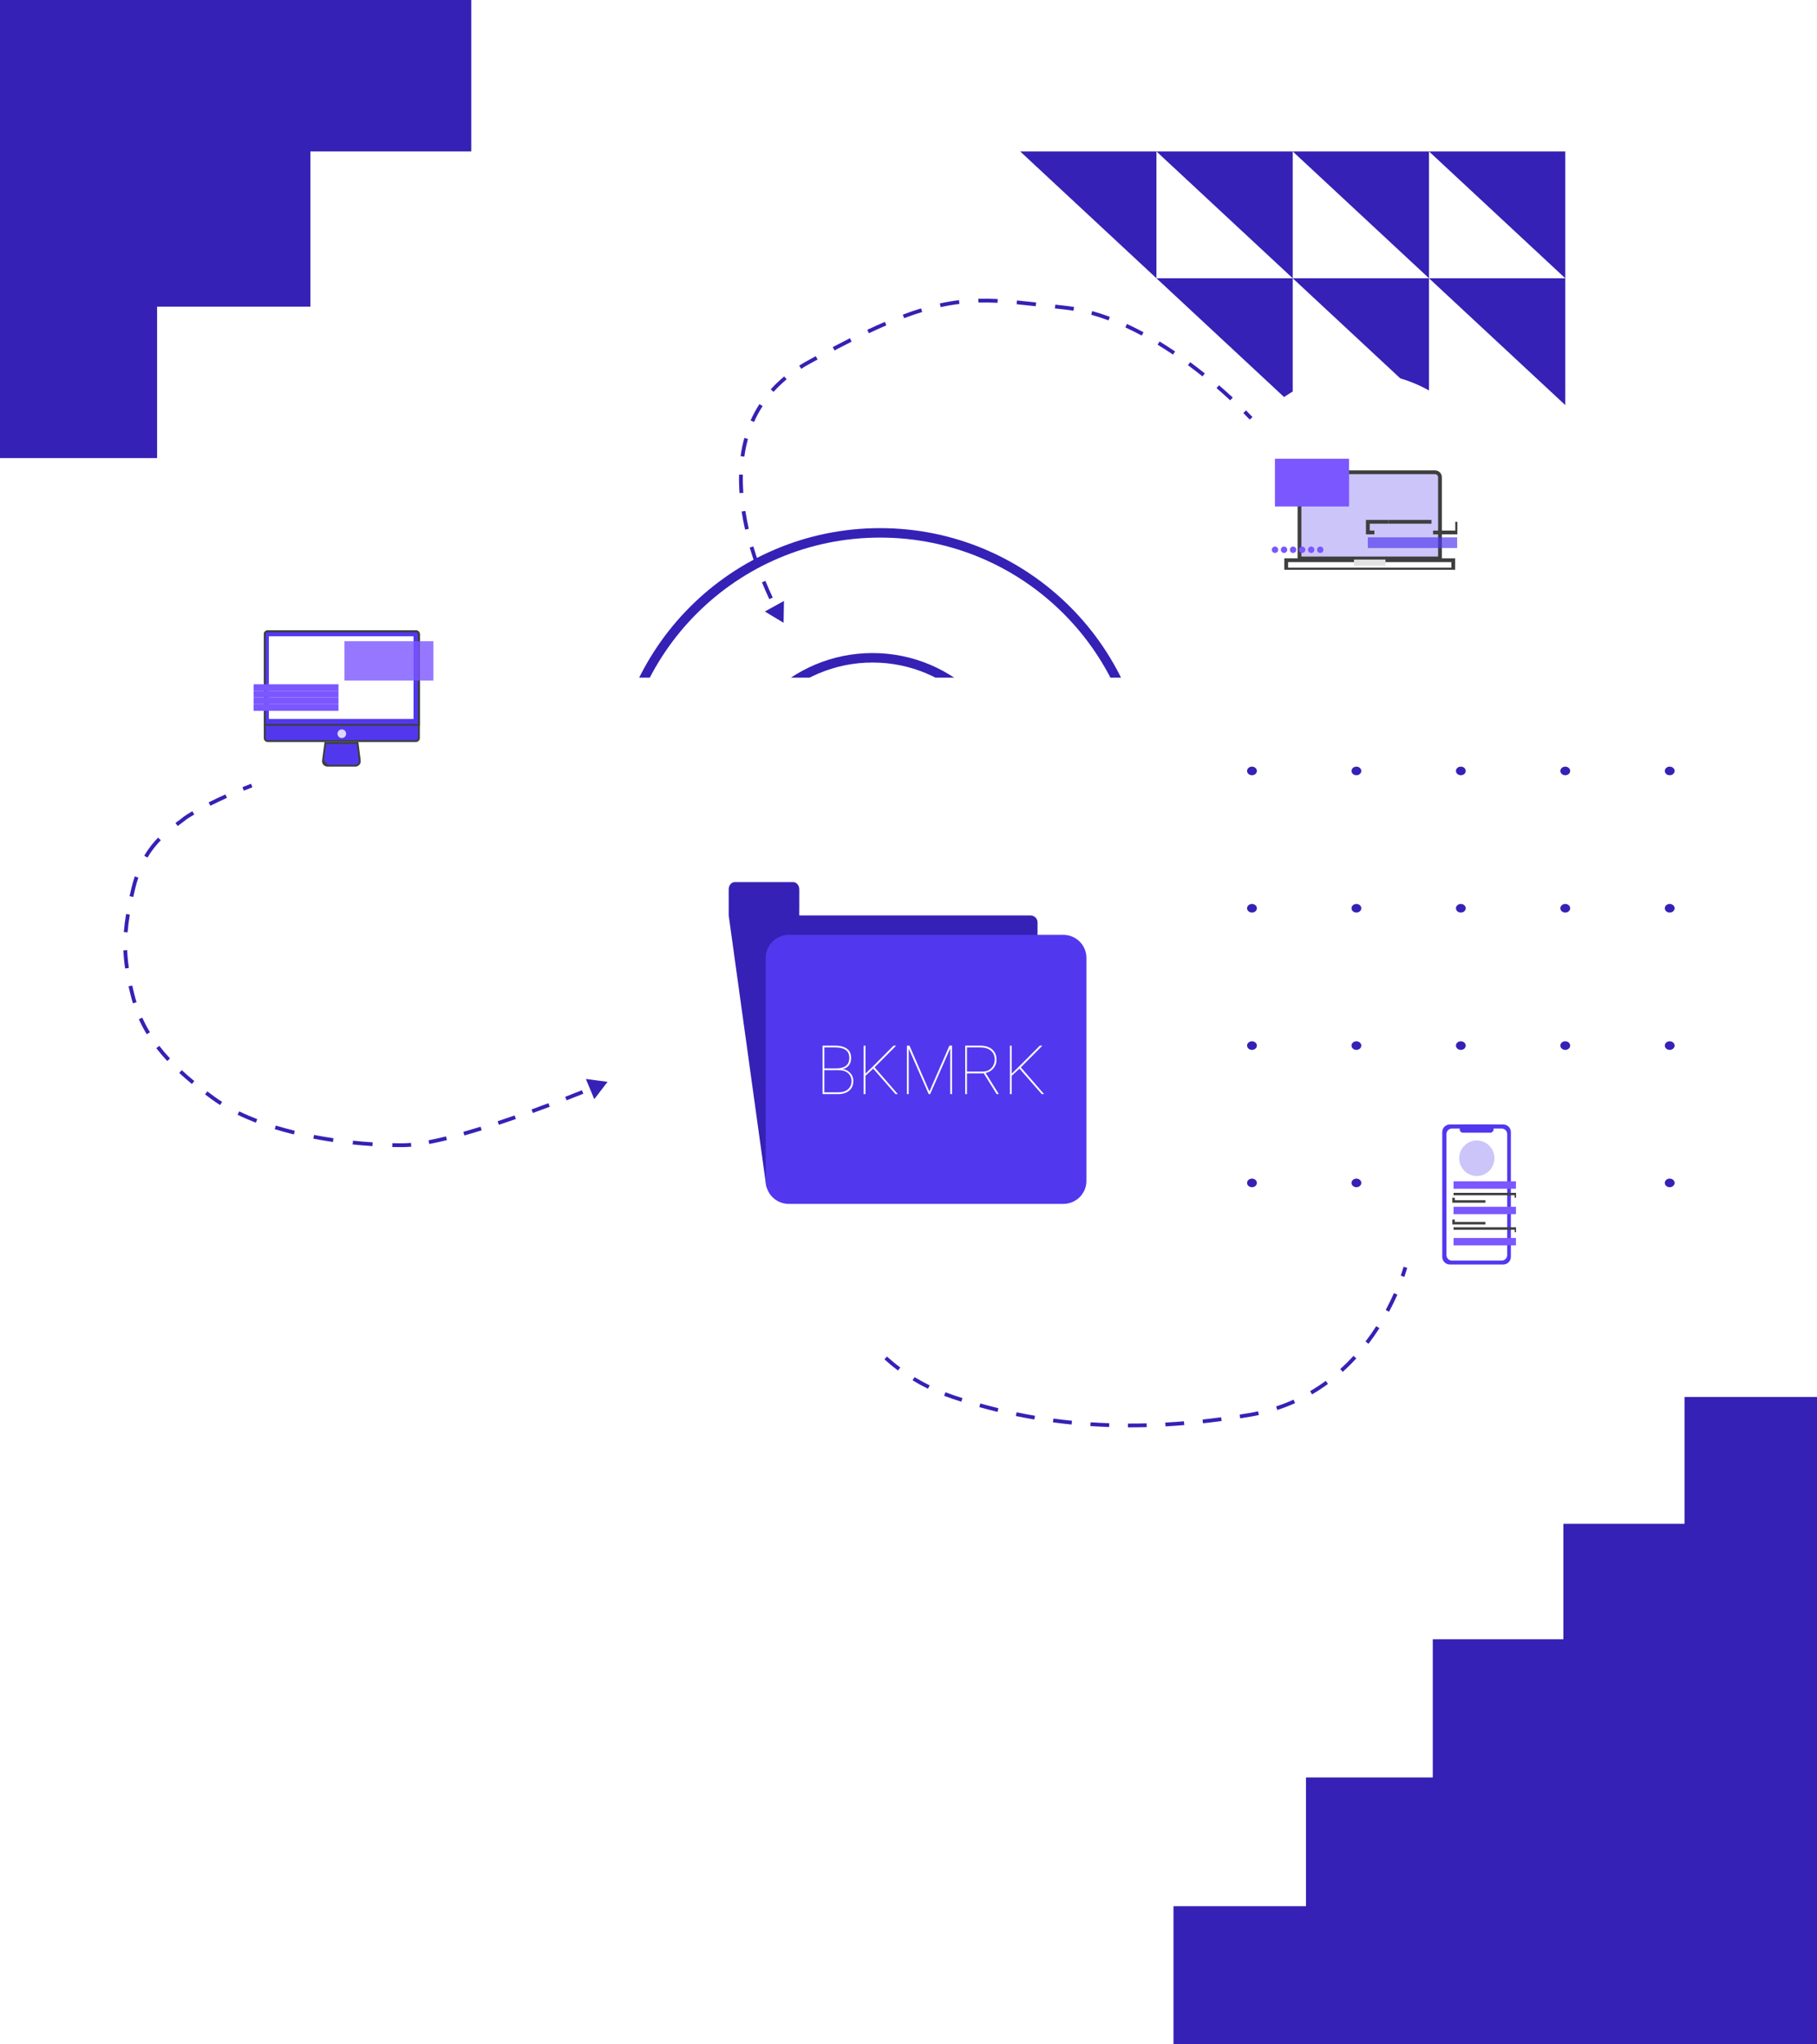 <svg viewBox="0 0 960 1080" fill="none" xmlns="http://www.w3.org/2000/svg">
    <path d="M249 80H164V162H83V242H0V0H249V80Z" fill="#3521B5" />
    <path d="M611 80V147L539 80H611Z" fill="#3521B5" />
    <path d="M683 80V147L611 80H683Z" fill="#3521B5" />
    <path d="M683 147V214L611 147H683Z" fill="#3521B5" />
    <path d="M755 80V147L683 80H755Z" fill="#3521B5" />
    <path d="M755 147V214L683 147H755Z" fill="#3521B5" />
    <path d="M827 80V147L755 80H827Z" fill="#3521B5" />
    <path d="M827 147V214L755 147H827Z" fill="#3521B5" />
    <ellipse cx="385.588" cy="407.273" rx="2.588" ry="2.273" fill="#3521B5" />
    <ellipse cx="440.765" cy="407.273" rx="2.588" ry="2.273" fill="#3521B5" />
    <ellipse cx="495.941" cy="407.273" rx="2.588" ry="2.273" fill="#3521B5" />
    <ellipse cx="551.118" cy="407.273" rx="2.588" ry="2.273" fill="#3521B5" />
    <ellipse cx="606.294" cy="407.273" rx="2.588" ry="2.273" fill="#3521B5" />
    <ellipse cx="661.471" cy="407.273" rx="2.588" ry="2.273" fill="#3521B5" />
    <ellipse cx="716.647" cy="407.273" rx="2.588" ry="2.273" fill="#3521B5" />
    <ellipse cx="771.824" cy="407.273" rx="2.588" ry="2.273" fill="#3521B5" />
    <ellipse cx="827" cy="407.273" rx="2.588" ry="2.273" fill="#3521B5" />
    <ellipse cx="882.177" cy="407.273" rx="2.588" ry="2.273" fill="#3521B5" />
    <ellipse cx="385.588" cy="479.818" rx="2.588" ry="2.273" fill="#3521B5" />
    <ellipse cx="440.765" cy="479.818" rx="2.588" ry="2.273" fill="#3521B5" />
    <ellipse cx="495.941" cy="479.818" rx="2.588" ry="2.273" fill="#3521B5" />
    <ellipse cx="551.118" cy="479.818" rx="2.588" ry="2.273" fill="#3521B5" />
    <ellipse cx="606.294" cy="479.818" rx="2.588" ry="2.273" fill="#3521B5" />
    <ellipse cx="661.471" cy="479.818" rx="2.588" ry="2.273" fill="#3521B5" />
    <ellipse cx="716.647" cy="479.818" rx="2.588" ry="2.273" fill="#3521B5" />
    <ellipse cx="771.824" cy="479.818" rx="2.588" ry="2.273" fill="#3521B5" />
    <ellipse cx="827" cy="479.818" rx="2.588" ry="2.273" fill="#3521B5" />
    <ellipse cx="882.177" cy="479.818" rx="2.588" ry="2.273" fill="#3521B5" />
    <ellipse cx="385.588" cy="552.364" rx="2.588" ry="2.273" fill="#3521B5" />
    <ellipse cx="440.765" cy="552.364" rx="2.588" ry="2.273" fill="#3521B5" />
    <ellipse cx="495.941" cy="552.364" rx="2.588" ry="2.273" fill="#3521B5" />
    <ellipse cx="551.118" cy="552.364" rx="2.588" ry="2.273" fill="#3521B5" />
    <ellipse cx="606.294" cy="552.364" rx="2.588" ry="2.273" fill="#3521B5" />
    <ellipse cx="661.471" cy="552.364" rx="2.588" ry="2.273" fill="#3521B5" />
    <ellipse cx="716.647" cy="552.364" rx="2.588" ry="2.273" fill="#3521B5" />
    <ellipse cx="771.824" cy="552.364" rx="2.588" ry="2.273" fill="#3521B5" />
    <ellipse cx="827" cy="552.364" rx="2.588" ry="2.273" fill="#3521B5" />
    <ellipse cx="882.177" cy="552.364" rx="2.588" ry="2.273" fill="#3521B5" />
    <ellipse cx="385.588" cy="624.909" rx="2.588" ry="2.273" fill="#3521B5" />
    <ellipse cx="440.765" cy="624.909" rx="2.588" ry="2.273" fill="#3521B5" />
    <ellipse cx="495.941" cy="624.909" rx="2.588" ry="2.273" fill="#3521B5" />
    <ellipse cx="551.118" cy="624.909" rx="2.588" ry="2.273" fill="#3521B5" />
    <ellipse cx="606.294" cy="624.909" rx="2.588" ry="2.273" fill="#3521B5" />
    <ellipse cx="661.471" cy="624.909" rx="2.588" ry="2.273" fill="#3521B5" />
    <ellipse cx="716.647" cy="624.909" rx="2.588" ry="2.273" fill="#3521B5" />
    <ellipse cx="771.824" cy="624.909" rx="2.588" ry="2.273" fill="#3521B5" />
    <ellipse cx="827" cy="624.909" rx="2.588" ry="2.273" fill="#3521B5" />
    <ellipse cx="882.177" cy="624.909" rx="2.588" ry="2.273" fill="#3521B5" />
    <g filter="url(#filter0_d)">
        <circle cx="781.5" cy="626.5" r="57.5" fill="white" />
        <g clip-path="url(#clip0)">
            <path
                d="M794.26 590.047H765.997C763.789 590.047 762 591.849 762 594.071V659.976C762 662.198 763.789 664 765.997 664H794.26C796.468 664 798.257 662.198 798.257 659.976V594.071C798.257 591.849 796.468 590.047 794.26 590.047Z"
                fill="#5138EE"
            />
            <path
                d="M793.416 592.194H767.119C765.521 592.194 764.225 593.499 764.225 595.108V659.032C764.225 660.641 765.521 661.945 767.119 661.945H793.416C795.014 661.945 796.31 660.641 796.31 659.032V595.108C796.31 593.499 795.014 592.194 793.416 592.194Z"
                fill="white"
            />
            <path
                d="M787.373 590H772.976C772.01 590 771.226 590.789 771.226 591.762V592.627C771.226 593.6 772.01 594.389 772.976 594.389H787.373C788.34 594.389 789.123 593.6 789.123 592.627V591.762C789.123 590.789 788.34 590 787.373 590Z"
                fill="#5138EE"
            />
            <path
                d="M780.268 617.266C785.415 617.266 789.587 613.064 789.587 607.881C789.587 602.698 785.415 598.497 780.268 598.497C775.121 598.497 770.948 602.698 770.948 607.881C770.948 613.064 775.121 617.266 780.268 617.266Z"
                fill="#5138EE"
                fill-opacity="0.29"
            />
            <path d="M767.981 623.989V620.067H800.947V623.989H767.981Z" fill="#7B57FF" />
            <path d="M784.801 630.712H767.981V628.75" stroke="#3E3E3E" stroke-width="1.31" stroke-miterlimit="10" />
            <path d="M784.801 642.197H767.981V640.236" stroke="#3E3E3E" stroke-width="1.31" stroke-miterlimit="10" />
            <path d="M767.981 626.79H800.947V628.751" stroke="#3E3E3E" stroke-width="1.31" stroke-miterlimit="10" />
            <path d="M767.981 644.998H800.947V646.959" stroke="#3E3E3E" stroke-width="1.31" stroke-miterlimit="10" />
            <path d="M800.947 633.513H767.981V637.434H800.947V633.513Z" fill="#7B57FF" />
            <path d="M800.947 650H767.981V653.921H800.947V650Z" fill="#7B57FF" />
        </g>
    </g>
    <g filter="url(#filter1_d)">
        <circle cx="181.5" cy="360.5" r="72.5" fill="white" />
        <path
            d="M141.418 329.5H219.773C220.625 329.5 221.313 330.189 221.313 331.036V385.951C221.313 386.798 220.625 387.487 219.773 387.487H141.418C140.567 387.487 139.878 386.798 139.878 385.951V331.036C139.878 330.189 140.567 329.5 141.418 329.5Z"
            fill="#5138EE"
            stroke="#3E3E3E"
        />
        <path
            d="M141.418 329.5H219.773C220.182 329.5 220.574 329.662 220.863 329.95C221.151 330.238 221.313 330.629 221.313 331.036V378.938H139.878V331.036C139.878 330.629 140.04 330.238 140.329 329.95C140.618 329.662 141.009 329.5 141.418 329.5Z"
            fill="#5138EE"
            stroke="#3E3E3E"
        />
        <path d="M218.481 332.135H142.044V375.828H218.481V332.135Z" fill="white" />
        <path
            d="M170.668 397.811L170.668 397.811C170.624 398.147 170.652 398.488 170.75 398.812C170.849 399.135 171.016 399.435 171.239 399.689C171.463 399.944 171.739 400.148 172.048 400.288C172.357 400.428 172.693 400.5 173.033 400.5L170.668 397.811ZM170.668 397.811L171.896 388.487H188.911L190.073 397.831C190.073 397.832 190.073 397.832 190.074 397.832C190.114 398.166 190.084 398.505 189.984 398.826C189.884 399.148 189.716 399.445 189.493 399.697C189.269 399.949 188.994 400.151 188.686 400.29C188.378 400.428 188.044 400.5 187.706 400.5C187.706 400.5 187.706 400.5 187.706 400.5H173.033L170.668 397.811Z"
            fill="#5138EE"
            stroke="#3E3E3E"
        />
        <path
            opacity="0.8"
            d="M180.596 385.897C181.857 385.897 182.88 384.876 182.88 383.617C182.88 382.358 181.857 381.338 180.596 381.338C179.334 381.338 178.311 382.358 178.311 383.617C178.311 384.876 179.334 385.897 180.596 385.897Z"
            fill="white"
        />
        <path opacity="0.8" d="M229 334.747H181.976V355.549H229V334.747Z" fill="#7B57FF" />
        <path d="M134 359.253H178.835" stroke="#7B57FF" stroke-width="3.52" stroke-miterlimit="10" />
        <path d="M134 362.72H178.835" stroke="#7B57FF" stroke-width="3.52" stroke-miterlimit="10" />
        <path d="M134 366.235H178.835" stroke="#7B57FF" stroke-width="3.52" stroke-miterlimit="10" />
        <path d="M134 369.749H178.835" stroke="#7B57FF" stroke-width="3.52" stroke-miterlimit="10" />
    </g>
    <g filter="url(#filter2_d)">
        <circle cx="719.5" cy="265.5" r="72.5" fill="white" />
        <g clip-path="url(#clip1)">
            <path
                d="M689.193 245.505H758.184C758.88 245.505 759.546 245.78 760.036 246.267C760.526 246.754 760.8 247.413 760.8 248.099V291.015H686.578V248.099C686.578 247.413 686.852 246.754 687.342 246.267C687.832 245.78 688.498 245.505 689.193 245.505Z"
                fill="#5138EE"
                fill-opacity="0.29"
                stroke="#3E3E3E"
                stroke-width="2"
            />
            <path
                d="M673.638 288.116C674.575 288.116 675.335 287.361 675.335 286.429C675.335 285.498 674.575 284.743 673.638 284.743C672.701 284.743 671.942 285.498 671.942 286.429C671.942 287.361 672.701 288.116 673.638 288.116Z"
                fill="#7B57FF"
            />
            <path
                d="M678.418 288.116C679.355 288.116 680.115 287.361 680.115 286.429C680.115 285.498 679.355 284.743 678.418 284.743C677.481 284.743 676.721 285.498 676.721 286.429C676.721 287.361 677.481 288.116 678.418 288.116Z"
                fill="#7B57FF"
            />
            <path
                d="M683.199 288.116C684.136 288.116 684.896 287.361 684.896 286.429C684.896 285.498 684.136 284.743 683.199 284.743C682.262 284.743 681.502 285.498 681.502 286.429C681.502 287.361 682.262 288.116 683.199 288.116Z"
                fill="#7B57FF"
            />
            <path
                d="M687.979 288.116C688.916 288.116 689.676 287.361 689.676 286.429C689.676 285.498 688.916 284.743 687.979 284.743C687.042 284.743 686.282 285.498 686.282 286.429C686.282 287.361 687.042 288.116 687.979 288.116Z"
                fill="#7B57FF"
            />
            <path
                d="M692.76 288.116C693.697 288.116 694.457 287.361 694.457 286.429C694.457 285.498 693.697 284.743 692.76 284.743C691.823 284.743 691.063 285.498 691.063 286.429C691.063 287.361 691.823 288.116 692.76 288.116Z"
                fill="#7B57FF"
            />
            <path
                d="M697.54 288.116C698.477 288.116 699.236 287.361 699.236 286.429C699.236 285.498 698.477 284.743 697.54 284.743C696.603 284.743 695.843 285.498 695.843 286.429C695.843 287.361 696.603 288.116 697.54 288.116Z"
                fill="#7B57FF"
            />
            <path
                d="M767.817 291.956H679.56V296.883H767.817V291.956Z"
                stroke="#3E3E3E"
                stroke-width="2"
                stroke-miterlimit="10"
            />
            <path d="M712.775 238.346H673.602V263.567H712.775V238.346Z" fill="#7B57FF" />
            <path opacity="0.68" d="M769.882 279.873H722.686V285.504H769.882V279.873Z" fill="#5138EE" />
            <path
                d="M726.157 277.292H722.686V271.662H733.552"
                stroke="#3E3E3E"
                stroke-width="2"
                stroke-miterlimit="10"
            />
            <path d="M769.882 271.662V277.292H757.157" stroke="#3E3E3E" stroke-width="2" stroke-miterlimit="10" />
            <path d="M733.552 271.662H756.304" stroke="#3E3E3E" stroke-width="2" stroke-miterlimit="10" />
            <path d="M732.007 291.604H715.37V294.888H732.007V291.604Z" fill="#E2E2E2" />
        </g>
    </g>
    <path
        d="M286.047 854H278.195L290.875 819.875H297.695L310.445 854H302.594L300.367 847.203H288.273L286.047 854ZM290.219 841.25H298.398L294.297 828.852L290.219 841.25ZM320.547 854H313.445V818H320.547V854ZM333.438 854H326.336V818H333.438V854ZM364.961 828.641H372.531L362.406 857.797C362.109 858.641 361.664 859.562 361.07 860.562C360.492 861.578 359.656 862.445 358.562 863.164C357.484 863.883 356.039 864.242 354.227 864.242C353.57 864.242 353.039 864.203 352.633 864.125C352.227 864.062 351.734 863.953 351.156 863.797V858.453C351.484 858.469 351.828 858.477 352.188 858.477C353.5 858.477 354.461 858.266 355.07 857.844C355.695 857.438 356.164 856.797 356.477 855.922L357.18 854.094L348.32 828.641H355.938L360.438 843.922L364.961 828.641ZM374.055 841.086C374.055 838.617 374.523 836.414 375.461 834.477C376.398 832.523 377.766 830.984 379.562 829.859C381.359 828.734 383.539 828.172 386.102 828.172C388.695 828.172 390.891 828.734 392.688 829.859C394.5 830.984 395.867 832.523 396.789 834.477C397.727 836.414 398.195 838.617 398.195 841.086V841.578C398.195 844.031 397.727 846.234 396.789 848.188C395.867 850.125 394.508 851.656 392.711 852.781C390.914 853.906 388.727 854.469 386.148 854.469C383.57 854.469 381.375 853.906 379.562 852.781C377.766 851.656 376.398 850.125 375.461 848.188C374.523 846.234 374.055 844.031 374.055 841.578V841.086ZM381.156 841.578C381.156 842.906 381.312 844.117 381.625 845.211C381.938 846.305 382.461 847.172 383.195 847.812C383.93 848.453 384.914 848.773 386.148 848.773C387.977 848.773 389.258 848.078 389.992 846.688C390.742 845.281 391.117 843.578 391.117 841.578V841.086C391.117 839.789 390.953 838.594 390.625 837.5C390.312 836.406 389.789 835.531 389.055 834.875C388.336 834.203 387.352 833.867 386.102 833.867C384.883 833.867 383.914 834.203 383.195 834.875C382.477 835.531 381.953 836.406 381.625 837.5C381.312 838.594 381.156 839.789 381.156 841.086V841.578ZM417.133 828.641H424.211V854H417.578L417.391 851.398C416.609 852.367 415.641 853.125 414.484 853.672C413.344 854.203 412.016 854.469 410.5 854.469C408 854.469 405.969 853.734 404.406 852.266C402.859 850.797 402.086 848.391 402.086 845.047V828.641H409.164V845.094C409.164 846.391 409.484 847.32 410.125 847.883C410.766 848.445 411.594 848.727 412.609 848.727C413.781 848.727 414.727 848.523 415.445 848.117C416.18 847.711 416.742 847.164 417.133 846.477V828.641ZM436.281 854H429.203V828.641H435.859L436.094 831.664C436.703 830.57 437.477 829.719 438.414 829.109C439.352 828.484 440.438 828.172 441.672 828.172C442.031 828.172 442.406 828.203 442.797 828.266C443.203 828.312 443.531 828.383 443.781 828.477L443.688 835.297C443.344 835.25 442.93 835.211 442.445 835.18C441.977 835.133 441.562 835.109 441.203 835.109C438.688 835.109 437.047 835.93 436.281 837.57V854ZM481.844 841.531C481.844 844.078 481.484 846.32 480.766 848.258C480.047 850.195 478.953 851.719 477.484 852.828C476.031 853.922 474.203 854.469 472 854.469C470.562 854.469 469.312 854.195 468.25 853.648C467.188 853.086 466.273 852.312 465.508 851.328L465.18 854H458.828V818H465.906V830.82C466.641 829.992 467.5 829.344 468.484 828.875C469.484 828.406 470.641 828.172 471.953 828.172C474.172 828.172 476.016 828.727 477.484 829.836C478.953 830.945 480.047 832.469 480.766 834.406C481.484 836.344 481.844 838.555 481.844 841.039V841.531ZM474.766 841.039C474.766 839.758 474.641 838.578 474.391 837.5C474.141 836.406 473.68 835.539 473.008 834.898C472.352 834.242 471.398 833.914 470.148 833.914C469.07 833.914 468.188 834.133 467.5 834.57C466.812 834.992 466.281 835.586 465.906 836.352V846.266C466.281 847.062 466.812 847.68 467.5 848.117C468.203 848.539 469.102 848.75 470.195 848.75C471.445 848.75 472.398 848.445 473.055 847.836C473.711 847.211 474.156 846.359 474.391 845.281C474.641 844.188 474.766 842.938 474.766 841.531V841.039ZM484.82 841.086C484.82 838.617 485.289 836.414 486.227 834.477C487.164 832.523 488.531 830.984 490.328 829.859C492.125 828.734 494.305 828.172 496.867 828.172C499.461 828.172 501.656 828.734 503.453 829.859C505.266 830.984 506.633 832.523 507.555 834.477C508.492 836.414 508.961 838.617 508.961 841.086V841.578C508.961 844.031 508.492 846.234 507.555 848.188C506.633 850.125 505.273 851.656 503.477 852.781C501.68 853.906 499.492 854.469 496.914 854.469C494.336 854.469 492.141 853.906 490.328 852.781C488.531 851.656 487.164 850.125 486.227 848.188C485.289 846.234 484.82 844.031 484.82 841.578V841.086ZM491.922 841.578C491.922 842.906 492.078 844.117 492.391 845.211C492.703 846.305 493.227 847.172 493.961 847.812C494.695 848.453 495.68 848.773 496.914 848.773C498.742 848.773 500.023 848.078 500.758 846.688C501.508 845.281 501.883 843.578 501.883 841.578V841.086C501.883 839.789 501.719 838.594 501.391 837.5C501.078 836.406 500.555 835.531 499.82 834.875C499.102 834.203 498.117 833.867 496.867 833.867C495.648 833.867 494.68 834.203 493.961 834.875C493.242 835.531 492.719 836.406 492.391 837.5C492.078 838.594 491.922 839.789 491.922 841.086V841.578ZM511.961 841.086C511.961 838.617 512.43 836.414 513.367 834.477C514.305 832.523 515.672 830.984 517.469 829.859C519.266 828.734 521.445 828.172 524.008 828.172C526.602 828.172 528.797 828.734 530.594 829.859C532.406 830.984 533.773 832.523 534.695 834.477C535.633 836.414 536.102 838.617 536.102 841.086V841.578C536.102 844.031 535.633 846.234 534.695 848.188C533.773 850.125 532.414 851.656 530.617 852.781C528.82 853.906 526.633 854.469 524.055 854.469C521.477 854.469 519.281 853.906 517.469 852.781C515.672 851.656 514.305 850.125 513.367 848.188C512.43 846.234 511.961 844.031 511.961 841.578V841.086ZM519.062 841.578C519.062 842.906 519.219 844.117 519.531 845.211C519.844 846.305 520.367 847.172 521.102 847.812C521.836 848.453 522.82 848.773 524.055 848.773C525.883 848.773 527.164 848.078 527.898 846.688C528.648 845.281 529.023 843.578 529.023 841.578V841.086C529.023 839.789 528.859 838.594 528.531 837.5C528.219 836.406 527.695 835.531 526.961 834.875C526.242 834.203 525.258 833.867 524.008 833.867C522.789 833.867 521.82 834.203 521.102 834.875C520.383 835.531 519.859 836.406 519.531 837.5C519.219 838.594 519.062 839.789 519.062 841.086V841.578ZM547.234 854H540.156V817.977H547.234V837.664L548.43 836.141L554.711 828.641H563.219L554.148 839.164L563.969 854H555.836L549.602 844.039L547.234 846.406V854ZM573.062 854H565.984V828.641H572.641L572.875 831.406C573.703 830.391 574.719 829.602 575.922 829.039C577.141 828.461 578.531 828.172 580.094 828.172C581.594 828.172 582.922 828.477 584.078 829.086C585.234 829.695 586.133 830.664 586.773 831.992C587.586 830.805 588.617 829.875 589.867 829.203C591.133 828.516 592.617 828.172 594.32 828.172C596.758 828.172 598.719 828.898 600.203 830.352C601.688 831.805 602.43 834.32 602.43 837.898V854H595.305V837.875C595.305 836.25 594.984 835.188 594.344 834.688C593.703 834.172 592.82 833.914 591.695 833.914C590.727 833.914 589.914 834.148 589.258 834.617C588.602 835.086 588.094 835.719 587.734 836.516C587.734 836.703 587.734 836.891 587.734 837.078V854H580.656V837.945C580.656 836.32 580.328 835.242 579.672 834.711C579.031 834.18 578.141 833.914 577 833.914C576.094 833.914 575.312 834.109 574.656 834.5C574 834.891 573.469 835.43 573.062 836.117V854ZM621.086 837.102C621.086 835.961 620.805 835.055 620.242 834.383C619.68 833.711 618.781 833.375 617.547 833.375C616.469 833.375 615.633 833.633 615.039 834.148C614.445 834.664 614.148 835.383 614.148 836.305H607.07C607.07 834.805 607.516 833.445 608.406 832.227C609.297 830.992 610.555 830.008 612.18 829.273C613.805 828.539 615.719 828.172 617.922 828.172C619.891 828.172 621.648 828.508 623.195 829.18C624.742 829.836 625.961 830.828 626.852 832.156C627.742 833.484 628.188 835.148 628.188 837.148V847.742C628.188 849.242 628.273 850.43 628.445 851.305C628.633 852.18 628.891 852.945 629.219 853.602V854H622.094C621.812 853.406 621.586 852.664 621.414 851.773C620.758 852.523 619.914 853.164 618.883 853.695C617.867 854.211 616.609 854.469 615.109 854.469C613.5 854.469 612.039 854.148 610.727 853.508C609.43 852.852 608.398 851.953 607.633 850.812C606.867 849.656 606.484 848.336 606.484 846.852C606.484 844.195 607.469 842.141 609.438 840.688C611.406 839.219 614.336 838.484 618.227 838.484H621.086V837.102ZM616.68 849.102C617.773 849.102 618.695 848.867 619.445 848.398C620.211 847.914 620.758 847.383 621.086 846.805V842.562H618.438C616.719 842.562 615.477 842.938 614.711 843.688C613.945 844.422 613.562 845.312 613.562 846.359C613.562 847.156 613.844 847.812 614.406 848.328C614.969 848.844 615.727 849.102 616.68 849.102ZM640.328 854H633.25V828.641H639.906L640.141 831.664C640.75 830.57 641.523 829.719 642.461 829.109C643.398 828.484 644.484 828.172 645.719 828.172C646.078 828.172 646.453 828.203 646.844 828.266C647.25 828.312 647.578 828.383 647.828 828.477L647.734 835.297C647.391 835.25 646.977 835.211 646.492 835.18C646.023 835.133 645.609 835.109 645.25 835.109C642.734 835.109 641.094 835.93 640.328 837.57V854ZM658 854H650.922V817.977H658V837.664L659.195 836.141L665.477 828.641H673.984L664.914 839.164L674.734 854H666.602L660.367 844.039L658 846.406V854ZM690.344 846.922C690.344 846.234 690.008 845.664 689.336 845.211C688.68 844.742 687.312 844.289 685.234 843.852C683.516 843.492 681.977 842.992 680.617 842.352C679.273 841.695 678.203 840.859 677.406 839.844C676.625 838.828 676.234 837.586 676.234 836.117C676.234 834.695 676.641 833.383 677.453 832.18C678.266 830.977 679.43 830.008 680.945 829.273C682.477 828.539 684.305 828.172 686.43 828.172C689.758 828.172 692.375 828.945 694.281 830.492C696.203 832.023 697.164 833.984 697.164 836.375H690.086C690.086 835.422 689.789 834.648 689.195 834.055C688.617 833.445 687.688 833.141 686.406 833.141C685.359 833.141 684.531 833.391 683.922 833.891C683.312 834.391 683.008 835.016 683.008 835.766C683.008 836.484 683.344 837.07 684.016 837.523C684.703 837.961 685.898 838.336 687.602 838.648C689.398 839.008 691.023 839.484 692.477 840.078C693.93 840.656 695.086 841.477 695.945 842.539C696.805 843.586 697.234 844.961 697.234 846.664C697.234 848.164 696.789 849.5 695.898 850.672C695.023 851.844 693.773 852.773 692.148 853.461C690.539 854.133 688.641 854.469 686.453 854.469C684.062 854.469 682.047 854.039 680.406 853.18C678.766 852.32 677.523 851.234 676.68 849.922C675.836 848.594 675.414 847.242 675.414 845.867H682.117C682.18 847.133 682.641 848.055 683.5 848.633C684.375 849.195 685.414 849.477 686.617 849.477C687.836 849.477 688.758 849.242 689.383 848.773C690.023 848.305 690.344 847.688 690.344 846.922ZM353.57 877.102C353.57 876.055 353.93 875.188 354.648 874.5C355.367 873.812 356.328 873.469 357.531 873.469C358.734 873.469 359.688 873.812 360.391 874.5C361.109 875.188 361.469 876.055 361.469 877.102C361.469 878.164 361.109 879.039 360.391 879.727C359.688 880.398 358.734 880.734 357.531 880.734C356.328 880.734 355.367 880.398 354.648 879.727C353.93 879.039 353.57 878.164 353.57 877.102ZM361.094 909H353.992V883.641H361.094V909ZM373.445 909H366.367V883.641H373.023L373.258 886.523C375.055 884.289 377.469 883.172 380.5 883.172C382.094 883.172 383.492 883.484 384.695 884.109C385.898 884.719 386.836 885.734 387.508 887.156C388.18 888.578 388.516 890.5 388.516 892.922V909H381.414V892.875C381.414 891.312 381.078 890.266 380.406 889.734C379.734 889.188 378.766 888.914 377.5 888.914C376.562 888.914 375.758 889.109 375.086 889.5C374.414 889.891 373.867 890.43 373.445 891.117V909ZM404.383 896.086C404.383 893.617 404.852 891.414 405.789 889.477C406.727 887.523 408.094 885.984 409.891 884.859C411.688 883.734 413.867 883.172 416.43 883.172C419.023 883.172 421.219 883.734 423.016 884.859C424.828 885.984 426.195 887.523 427.117 889.477C428.055 891.414 428.523 893.617 428.523 896.086V896.578C428.523 899.031 428.055 901.234 427.117 903.188C426.195 905.125 424.836 906.656 423.039 907.781C421.242 908.906 419.055 909.469 416.477 909.469C413.898 909.469 411.703 908.906 409.891 907.781C408.094 906.656 406.727 905.125 405.789 903.188C404.852 901.234 404.383 899.031 404.383 896.578V896.086ZM411.484 896.578C411.484 897.906 411.641 899.117 411.953 900.211C412.266 901.305 412.789 902.172 413.523 902.812C414.258 903.453 415.242 903.773 416.477 903.773C418.305 903.773 419.586 903.078 420.32 901.688C421.07 900.281 421.445 898.578 421.445 896.578V896.086C421.445 894.789 421.281 893.594 420.953 892.5C420.641 891.406 420.117 890.531 419.383 889.875C418.664 889.203 417.68 888.867 416.43 888.867C415.211 888.867 414.242 889.203 413.523 889.875C412.805 890.531 412.281 891.406 411.953 892.5C411.641 893.594 411.484 894.789 411.484 896.086V896.578ZM439.492 909H432.414V883.641H439.07L439.305 886.523C441.102 884.289 443.516 883.172 446.547 883.172C448.141 883.172 449.539 883.484 450.742 884.109C451.945 884.719 452.883 885.734 453.555 887.156C454.227 888.578 454.562 890.5 454.562 892.922V909H447.461V892.875C447.461 891.312 447.125 890.266 446.453 889.734C445.781 889.188 444.812 888.914 443.547 888.914C442.609 888.914 441.805 889.109 441.133 889.5C440.461 889.891 439.914 890.43 439.492 891.117V909ZM471.367 909.469C468.695 909.469 466.406 908.914 464.5 907.805C462.609 906.695 461.156 905.211 460.141 903.352C459.141 901.492 458.641 899.438 458.641 897.188V896.273C458.641 893.742 459.117 891.492 460.07 889.523C461.039 887.555 462.414 886.008 464.195 884.883C465.977 883.742 468.102 883.172 470.57 883.172C474.242 883.172 477.039 884.312 478.961 886.594C480.883 888.859 481.844 891.875 481.844 895.641V898.641H465.836C466.086 900.188 466.727 901.43 467.758 902.367C468.805 903.289 470.156 903.75 471.812 903.75C473.016 903.75 474.133 903.531 475.164 903.094C476.211 902.641 477.109 901.938 477.859 900.984L481.281 904.898C480.484 906.039 479.25 907.086 477.578 908.039C475.906 908.992 473.836 909.469 471.367 909.469ZM470.523 888.867C469.133 888.867 468.07 889.336 467.336 890.273C466.602 891.195 466.117 892.398 465.883 893.883H474.883V893.32C474.867 892.023 474.508 890.961 473.805 890.133C473.117 889.289 472.023 888.867 470.523 888.867ZM504.578 918.75H497.5V883.641H504.062L504.32 886.055C505.07 885.148 505.961 884.445 506.992 883.945C508.039 883.43 509.25 883.172 510.625 883.172C512.766 883.172 514.57 883.711 516.039 884.789C517.508 885.852 518.617 887.352 519.367 889.289C520.133 891.211 520.516 893.461 520.516 896.039V896.531C520.516 898.984 520.133 901.188 519.367 903.141C518.617 905.094 517.508 906.641 516.039 907.781C514.586 908.906 512.789 909.469 510.648 909.469C509.352 909.469 508.203 909.234 507.203 908.766C506.203 908.297 505.328 907.648 504.578 906.82V918.75ZM513.438 896.039C513.438 893.992 513.078 892.297 512.359 890.953C511.656 889.594 510.453 888.914 508.75 888.914C506.734 888.914 505.344 889.68 504.578 891.211V901.359C504.953 902.109 505.477 902.703 506.148 903.141C506.836 903.562 507.719 903.773 508.797 903.773C509.938 903.773 510.844 903.445 511.516 902.789C512.203 902.133 512.695 901.258 512.992 900.164C513.289 899.055 513.438 897.844 513.438 896.531V896.039ZM532 909H524.898V873H532V909ZM551.008 892.102C551.008 890.961 550.727 890.055 550.164 889.383C549.602 888.711 548.703 888.375 547.469 888.375C546.391 888.375 545.555 888.633 544.961 889.148C544.367 889.664 544.07 890.383 544.07 891.305H536.992C536.992 889.805 537.438 888.445 538.328 887.227C539.219 885.992 540.477 885.008 542.102 884.273C543.727 883.539 545.641 883.172 547.844 883.172C549.812 883.172 551.57 883.508 553.117 884.18C554.664 884.836 555.883 885.828 556.773 887.156C557.664 888.484 558.109 890.148 558.109 892.148V902.742C558.109 904.242 558.195 905.43 558.367 906.305C558.555 907.18 558.812 907.945 559.141 908.602V909H552.016C551.734 908.406 551.508 907.664 551.336 906.773C550.68 907.523 549.836 908.164 548.805 908.695C547.789 909.211 546.531 909.469 545.031 909.469C543.422 909.469 541.961 909.148 540.648 908.508C539.352 907.852 538.32 906.953 537.555 905.812C536.789 904.656 536.406 903.336 536.406 901.852C536.406 899.195 537.391 897.141 539.359 895.688C541.328 894.219 544.258 893.484 548.148 893.484H551.008V892.102ZM546.602 904.102C547.695 904.102 548.617 903.867 549.367 903.398C550.133 902.914 550.68 902.383 551.008 901.805V897.562H548.359C546.641 897.562 545.398 897.938 544.633 898.688C543.867 899.422 543.484 900.312 543.484 901.359C543.484 902.156 543.766 902.812 544.328 903.328C544.891 903.844 545.648 904.102 546.602 904.102ZM573.766 903.773C574.969 903.773 575.938 903.445 576.672 902.789C577.422 902.117 577.805 901.227 577.82 900.117H584.477C584.461 901.945 583.984 903.562 583.047 904.969C582.109 906.375 580.844 907.477 579.25 908.273C577.656 909.07 575.867 909.469 573.883 909.469C571.258 909.469 569.07 908.906 567.32 907.781C565.586 906.641 564.281 905.102 563.406 903.164C562.547 901.211 562.117 899.039 562.117 896.648V896.016C562.117 893.609 562.547 891.438 563.406 889.5C564.281 887.562 565.586 886.023 567.32 884.883C569.07 883.742 571.25 883.172 573.859 883.172C575.953 883.172 577.789 883.578 579.367 884.391C580.961 885.188 582.203 886.336 583.094 887.836C584 889.32 584.461 891.102 584.477 893.18H577.82C577.805 891.992 577.453 890.977 576.766 890.133C576.078 889.289 575.062 888.867 573.719 888.867C572.469 888.867 571.516 889.203 570.859 889.875C570.219 890.547 569.781 891.43 569.547 892.523C569.312 893.602 569.195 894.766 569.195 896.016V896.648C569.195 897.914 569.305 899.094 569.523 900.188C569.758 901.266 570.203 902.133 570.859 902.789C571.516 903.445 572.484 903.773 573.766 903.773ZM600.086 909.469C597.414 909.469 595.125 908.914 593.219 907.805C591.328 906.695 589.875 905.211 588.859 903.352C587.859 901.492 587.359 899.438 587.359 897.188V896.273C587.359 893.742 587.836 891.492 588.789 889.523C589.758 887.555 591.133 886.008 592.914 884.883C594.695 883.742 596.82 883.172 599.289 883.172C602.961 883.172 605.758 884.312 607.68 886.594C609.602 888.859 610.562 891.875 610.562 895.641V898.641H594.555C594.805 900.188 595.445 901.43 596.477 902.367C597.523 903.289 598.875 903.75 600.531 903.75C601.734 903.75 602.852 903.531 603.883 903.094C604.93 902.641 605.828 901.938 606.578 900.984L610 904.898C609.203 906.039 607.969 907.086 606.297 908.039C604.625 908.992 602.555 909.469 600.086 909.469ZM599.242 888.867C597.852 888.867 596.789 889.336 596.055 890.273C595.32 891.195 594.836 892.398 594.602 893.883H603.602V893.32C603.586 892.023 603.227 890.961 602.523 890.133C601.836 889.289 600.742 888.867 599.242 888.867ZM614.641 905.508C614.641 904.445 615 903.555 615.719 902.836C616.453 902.117 617.422 901.758 618.625 901.758C619.828 901.758 620.789 902.117 621.508 902.836C622.227 903.555 622.586 904.445 622.586 905.508C622.586 906.57 622.227 907.461 621.508 908.18C620.789 908.898 619.828 909.258 618.625 909.258C617.422 909.258 616.453 908.898 615.719 908.18C615 907.461 614.641 906.57 614.641 905.508Z"
        fill="white"
    />
    <circle cx="465" cy="421" r="139.5" stroke="#3521B5" stroke-width="5" />
    <circle cx="461" cy="423" r="75.5" stroke="#3521B5" stroke-width="5" />
    <path d="M890 805H826V866H757V939H690V1007H620V1080H960V738H890V805Z" fill="#3521B5" />
    <path
        d="M70.499 469L70.014 468.881L70.013 468.884L70.499 469ZM112.499 580L112.204 580.404L112.499 580ZM321 571.5L315.275 570.756L317.493 576.086L321 571.5ZM97.999 432L97.722 431.584L97.698 431.6L97.677 431.618L97.999 432ZM132.999 415C132.825 414.531 132.825 414.531 132.825 414.531C132.825 414.531 132.825 414.531 132.825 414.531C132.825 414.531 132.825 414.531 132.825 414.531C132.824 414.531 132.824 414.532 132.824 414.532C132.823 414.532 132.821 414.533 132.82 414.533C132.816 414.535 132.811 414.536 132.804 414.539C132.791 414.544 132.77 414.552 132.744 414.562C132.69 414.582 132.611 414.612 132.507 414.651C132.3 414.73 131.994 414.846 131.601 414.998C130.816 415.302 129.68 415.747 128.279 416.314L128.654 417.241C130.05 416.676 131.18 416.233 131.962 415.931C132.353 415.78 132.656 415.664 132.862 415.586C132.964 415.547 133.043 415.518 133.095 415.498C133.121 415.488 133.141 415.481 133.154 415.476C133.161 415.473 133.166 415.471 133.169 415.47C133.171 415.47 133.172 415.469 133.173 415.469C133.173 415.469 133.173 415.469 133.174 415.469C133.174 415.469 133.174 415.468 133.174 415.468C133.174 415.468 133.174 415.468 133.174 415.468C133.174 415.468 133.174 415.468 132.999 415ZM119.298 420.14C116.509 421.389 113.496 422.8 110.468 424.322L110.918 425.215C113.929 423.701 116.929 422.297 119.707 421.053L119.298 420.14ZM101.873 428.985C100.433 429.836 99.041 430.705 97.722 431.584L98.277 432.416C99.578 431.548 100.955 430.689 102.383 429.845L101.873 428.985ZM97.677 431.618C96.408 432.691 94.812 433.823 92.985 435.16L93.575 435.967C95.379 434.646 97.019 433.484 98.323 432.382L97.677 431.618ZM83.883 442.841C81.379 445.408 78.883 448.493 76.619 452.301L77.479 452.812C79.698 449.08 82.144 446.056 84.599 443.539L83.883 442.841ZM71.677 463.147C71.068 464.947 70.51 466.855 70.014 468.881L70.985 469.119C71.475 467.12 72.024 465.239 72.624 463.468L71.677 463.147ZM70.013 468.884C69.629 470.489 69.272 472.04 68.941 473.542L69.917 473.758C70.247 472.262 70.603 470.716 70.986 469.116L70.013 468.884ZM67.108 482.933C66.551 486.3 66.159 489.435 65.923 492.432L66.92 492.511C67.153 489.545 67.542 486.44 68.095 483.096L67.108 482.933ZM65.706 502.021C65.821 505.198 66.126 508.333 66.607 511.566L67.596 511.419C67.12 508.219 66.819 505.121 66.705 501.985L65.706 502.021ZM68.402 520.966C68.743 522.473 69.114 524.021 69.514 525.621L70.484 525.379C70.086 523.785 69.717 522.244 69.378 520.746L68.402 520.966ZM69.514 525.621C69.877 527.071 70.273 528.497 70.707 529.903L71.662 529.609C71.234 528.22 70.843 526.811 70.484 525.379L69.514 525.621ZM73.824 538.228C75.017 540.903 76.383 543.521 77.946 546.104L78.801 545.587C77.26 543.039 75.913 540.458 74.737 537.821L73.824 538.228ZM82.979 553.431C84.72 555.688 86.633 557.935 88.735 560.189L89.467 559.507C87.384 557.274 85.491 555.051 83.771 552.821L82.979 553.431ZM95.027 566.439C97.103 568.362 99.324 570.301 101.699 572.266L102.337 571.495C99.974 569.541 97.768 567.614 95.707 565.706L95.027 566.439ZM108.645 577.756C109.801 578.632 110.987 579.514 112.204 580.404L112.794 579.596C111.581 578.71 110.4 577.831 109.249 576.959L108.645 577.756ZM112.204 580.404C113.603 581.426 115.054 582.41 116.552 583.357L117.086 582.512C115.606 581.576 114.174 580.604 112.794 579.596L112.204 580.404ZM125.743 588.453C128.834 589.96 132.054 591.347 135.371 592.623L135.73 591.69C132.437 590.423 129.243 589.047 126.181 587.555L125.743 588.453ZM145.289 596.035C148.609 597.053 151.988 597.977 155.399 598.811L155.636 597.839C152.243 597.009 148.882 596.091 145.582 595.079L145.289 596.035ZM165.639 601.04C169.09 601.704 172.543 602.284 175.97 602.787L176.115 601.798C172.702 601.297 169.263 600.719 165.828 600.058L165.639 601.04ZM186.365 604.093C189.918 604.466 193.409 604.759 196.803 604.978L196.867 603.98C193.486 603.762 190.009 603.47 186.47 603.099L186.365 604.093ZM207.267 605.439C209.056 605.48 210.803 605.5 212.5 605.5L212.5 604.5C210.811 604.5 209.072 604.48 207.29 604.439L207.267 605.439ZM212.5 605.5C213.973 605.5 215.564 605.418 217.256 605.262L217.164 604.266C215.496 604.42 213.936 604.5 212.5 604.5L212.5 605.5ZM226.71 603.867C229.657 603.303 232.774 602.609 236.011 601.811L235.771 600.84C232.548 601.634 229.449 602.325 226.522 602.885L226.71 603.867ZM245.215 599.364C248.209 598.516 251.261 597.607 254.337 596.654L254.041 595.698C250.971 596.65 247.927 597.557 244.943 598.402L245.215 599.364ZM263.396 593.748C266.415 592.749 269.427 591.724 272.401 590.689L272.073 589.744C269.103 590.778 266.095 591.802 263.081 592.799L263.396 593.748ZM281.362 587.504C284.425 586.393 287.409 585.29 290.276 584.213L289.925 583.277C287.061 584.352 284.08 585.454 281.021 586.564L281.362 587.504ZM299.167 580.822C302.387 579.575 305.359 578.404 308.01 577.347L307.639 576.418C304.991 577.474 302.022 578.644 298.806 579.889L299.167 580.822ZM316.849 573.768C316.912 573.742 316.974 573.717 317.036 573.691L316.655 572.767C316.594 572.792 316.532 572.818 316.469 572.843L316.849 573.768ZM70.499 469L69.528 468.762L69.527 468.767L70.499 469ZM112.499 580L111.909 580.807L112.499 580ZM321 571.5L309.549 570.01L313.985 580.672L321 571.5ZM97.999 432L97.445 431.168L97.397 431.2L97.354 431.237L97.999 432ZM132.999 415C132.651 414.063 132.651 414.063 132.651 414.063C132.651 414.063 132.651 414.063 132.651 414.063C132.65 414.063 132.65 414.063 132.65 414.063C132.65 414.063 132.65 414.063 132.649 414.063C132.648 414.064 132.647 414.064 132.645 414.065C132.641 414.066 132.636 414.068 132.629 414.071C132.615 414.076 132.595 414.084 132.568 414.094C132.514 414.114 132.434 414.144 132.33 414.183C132.122 414.262 131.815 414.379 131.421 414.532C130.633 414.836 129.495 415.283 128.092 415.851L128.842 417.705C130.235 417.141 131.363 416.698 132.142 416.397C132.532 416.246 132.834 416.131 133.039 416.054C133.141 416.015 133.219 415.986 133.271 415.966C133.297 415.956 133.316 415.949 133.329 415.944C133.336 415.942 133.341 415.94 133.344 415.939C133.345 415.938 133.346 415.938 133.347 415.937C133.348 415.937 133.348 415.937 133.348 415.937C133.348 415.937 133.348 415.937 133.348 415.937C133.348 415.937 133.348 415.937 133.348 415.937C133.348 415.937 133.348 415.937 132.999 415ZM119.094 419.684C116.3 420.935 113.279 422.349 110.244 423.875L111.142 425.662C114.145 424.152 117.138 422.751 119.911 421.509L119.094 419.684ZM101.619 428.554C100.172 429.41 98.772 430.283 97.445 431.168L98.554 432.832C99.847 431.97 101.216 431.116 102.637 430.276L101.619 428.554ZM97.354 431.237C96.103 432.295 94.528 433.411 92.689 434.757L93.871 436.371C95.663 435.058 97.325 433.881 98.645 432.763L97.354 431.237ZM83.526 442.492C80.997 445.084 78.475 448.2 76.189 452.045L77.909 453.067C80.105 449.373 82.526 446.38 84.957 443.889L83.526 442.492ZM71.203 462.987C70.589 464.8 70.028 466.722 69.528 468.762L71.471 469.238C71.957 467.253 72.502 465.386 73.098 463.629L71.203 462.987ZM69.527 468.767C69.142 470.375 68.784 471.929 68.452 473.435L70.405 473.865C70.734 472.372 71.09 470.83 71.472 469.233L69.527 468.767ZM66.615 482.852C66.056 486.231 65.662 489.379 65.425 492.393L67.418 492.55C67.65 489.601 68.037 486.509 68.588 483.178L66.615 482.852ZM65.206 502.039C65.322 505.236 65.629 508.39 66.113 511.64L68.091 511.346C67.617 508.162 67.318 505.082 67.205 501.966L65.206 502.039ZM67.915 521.077C68.257 522.588 68.628 524.139 69.029 525.742L70.969 525.257C70.572 523.666 70.203 522.129 69.865 520.635L67.915 521.077ZM69.029 525.742C69.394 527.2 69.793 528.635 70.229 530.051L72.14 529.462C71.715 528.082 71.326 526.682 70.969 525.257L69.029 525.742ZM73.367 538.432C74.569 541.126 75.945 543.762 77.518 546.363L79.229 545.328C77.699 542.798 76.362 540.235 75.194 537.617L73.367 538.432ZM82.583 553.737C84.334 556.007 86.258 558.265 88.37 560.53L89.832 559.166C87.76 556.943 85.877 554.732 84.167 552.515L82.583 553.737ZM94.688 566.806C96.771 568.736 98.998 570.68 101.38 572.651L102.655 571.11C100.299 569.161 98.1 567.241 96.047 565.339L94.688 566.806ZM108.343 578.155C109.501 579.032 110.689 579.916 111.909 580.807L113.089 579.193C111.878 578.308 110.699 577.431 109.551 576.561L108.343 578.155ZM111.909 580.807C113.317 581.836 114.777 582.827 116.285 583.78L117.354 582.089C115.882 581.159 114.459 580.194 113.089 579.193L111.909 580.807ZM125.524 588.903C128.629 590.416 131.863 591.809 135.192 593.09L135.91 591.223C132.629 589.961 129.448 588.591 126.4 587.105L125.524 588.903ZM145.142 596.513C148.472 597.534 151.861 598.46 155.28 599.296L155.755 597.354C152.371 596.526 149.019 595.61 145.729 594.601L145.142 596.513ZM165.544 601.531C169.003 602.197 172.463 602.778 175.898 603.282L176.188 601.303C172.781 600.803 169.35 600.227 165.922 599.567L165.544 601.531ZM186.313 604.59C189.873 604.964 193.37 605.257 196.77 605.477L196.899 603.481C193.525 603.263 190.054 602.972 186.522 602.601L186.313 604.59ZM207.256 605.939C209.049 605.98 210.799 606 212.5 606L212.5 604C210.815 604 209.08 603.98 207.301 603.94L207.256 605.939ZM212.5 606C213.991 606 215.597 605.917 217.301 605.759L217.118 603.768C215.462 603.921 213.918 604 212.5 604L212.5 606ZM226.804 604.358C229.761 603.792 232.887 603.096 236.13 602.296L235.652 600.354C232.435 601.147 229.345 601.835 226.428 602.394L226.804 604.358ZM245.351 599.845C248.349 598.996 251.405 598.086 254.485 597.131L253.893 595.221C250.827 596.171 247.787 597.077 244.806 597.921L245.351 599.845ZM263.553 594.223C266.574 593.223 269.589 592.197 272.566 591.161L271.908 589.272C268.94 590.305 265.936 591.328 262.924 592.324L263.553 594.223ZM281.532 587.974C284.597 586.862 287.583 585.758 290.452 584.681L289.749 582.809C286.886 583.883 283.908 584.985 280.85 586.094L281.532 587.974ZM299.348 581.288C302.569 580.04 305.543 578.869 308.195 577.811L307.454 575.953C304.807 577.009 301.84 578.178 298.626 579.423L299.348 581.288Z"
        fill="#3521B5"
    />
    <path
        d="M427 191.5L426.758 191.062L427 191.5ZM414 329L414.095 323.227L409.048 326.032L414 329ZM661 221C661.369 220.662 661.369 220.662 661.369 220.662C661.369 220.662 661.369 220.662 661.369 220.662C661.369 220.662 661.369 220.662 661.369 220.662C661.368 220.662 661.368 220.662 661.368 220.661C661.367 220.661 661.366 220.66 661.365 220.658C661.363 220.656 661.359 220.652 661.354 220.647C661.345 220.636 661.331 220.621 661.312 220.601C661.275 220.561 661.22 220.501 661.147 220.422C661 220.265 660.783 220.034 660.497 219.733C659.925 219.131 659.079 218.254 657.982 217.149L657.272 217.854C658.364 218.953 659.205 219.825 659.772 220.422C660.056 220.72 660.271 220.95 660.415 221.104C660.487 221.182 660.541 221.24 660.578 221.279C660.596 221.299 660.609 221.314 660.618 221.323C660.623 221.328 660.626 221.332 660.628 221.334C660.629 221.335 660.63 221.336 660.63 221.337C660.631 221.337 660.631 221.337 660.631 221.337C660.631 221.337 660.631 221.338 660.631 221.338C660.631 221.338 660.631 221.338 660.631 221.338C660.631 221.338 660.631 221.338 661 221ZM650.98 210.388C648.844 208.404 646.416 206.215 643.731 203.896L643.078 204.652C645.753 206.963 648.172 209.145 650.299 211.121L650.98 210.388ZM636.253 197.668C633.816 195.713 631.239 193.717 628.538 191.717L627.943 192.521C630.633 194.512 633.2 196.5 635.627 198.448L636.253 197.668ZM620.586 186.082C617.937 184.29 615.201 182.523 612.389 180.809L611.868 181.663C614.666 183.368 617.389 185.126 620.025 186.91L620.586 186.082ZM603.934 175.957C601.082 174.423 598.17 172.963 595.21 171.603L594.792 172.512C597.731 173.863 600.625 175.313 603.461 176.838L603.934 175.957ZM586.206 167.848C583.146 166.704 580.049 165.687 576.926 164.82L576.659 165.783C579.751 166.642 582.821 167.65 585.856 168.784L586.206 167.848ZM567.396 162.681C565.785 162.408 564.171 162.181 562.555 162.003L562.445 162.997C564.042 163.173 565.637 163.397 567.229 163.667L567.396 162.681ZM562.555 162.003C560.826 161.813 559.141 161.623 557.494 161.436L557.381 162.43C559.029 162.617 560.715 162.807 562.445 162.997L562.555 162.003ZM547.38 160.281C543.858 159.884 540.505 159.523 537.271 159.22L537.178 160.216C540.403 160.518 543.749 160.878 547.268 161.274L547.38 160.281ZM527.109 158.472C523.65 158.304 520.274 158.246 516.908 158.332L516.934 159.332C520.271 159.246 523.622 159.304 527.061 159.471L527.109 158.472ZM506.725 159.069C503.451 159.466 500.12 160.027 496.665 160.785L496.88 161.762C500.304 161.011 503.604 160.455 506.845 160.062L506.725 159.069ZM486.802 163.388C483.723 164.33 480.521 165.424 477.159 166.687L477.51 167.623C480.855 166.367 484.038 165.279 487.094 164.344L486.802 163.388ZM467.708 170.502C464.747 171.773 461.661 173.164 458.431 174.683L458.856 175.588C462.077 174.073 465.153 172.687 468.102 171.421L467.708 170.502ZM449.277 179.138C446.368 180.597 443.348 182.15 440.207 183.802L440.672 184.687C443.809 183.038 446.823 181.488 449.725 180.032L449.277 179.138ZM431.258 188.594C429.784 189.397 428.284 190.219 426.758 191.062L427.242 191.938C428.766 191.096 430.264 190.274 431.736 189.472L431.258 188.594ZM426.758 191.062C425.291 191.873 423.878 192.708 422.518 193.566L423.051 194.412C424.395 193.564 425.791 192.739 427.242 191.938L426.758 191.062ZM414.658 199.246C412.056 201.401 409.708 203.662 407.594 206.012L408.338 206.681C410.418 204.367 412.731 202.141 415.296 200.016L414.658 199.246ZM401.671 213.732C399.867 216.512 398.325 219.38 397.021 222.315L397.935 222.721C399.218 219.833 400.735 217.011 402.51 214.276L401.671 213.732ZM393.742 231.494C392.871 234.636 392.226 237.824 391.777 241.038L392.767 241.176C393.21 238.003 393.848 234.857 394.706 231.762L393.742 231.494ZM390.993 250.744C390.91 253.993 390.998 257.245 391.228 260.475L392.225 260.404C391.998 257.203 391.911 253.984 391.993 250.77L390.993 250.744ZM392.324 270.137C392.823 273.374 393.44 276.565 394.148 279.687L395.123 279.466C394.42 276.365 393.807 273.197 393.312 269.985L392.324 270.137ZM396.593 289.1C397.529 292.306 398.535 295.401 399.573 298.352L400.517 298.02C399.484 295.085 398.484 292.007 397.553 288.82L396.593 289.1ZM403.027 307.435C404.359 310.696 405.677 313.678 406.907 316.32L407.813 315.898C406.59 313.269 405.279 310.301 403.953 307.057L403.027 307.435ZM411.215 325.005C411.269 325.105 411.321 325.204 411.373 325.302L412.256 324.831C412.204 324.735 412.152 324.636 412.099 324.536L411.215 325.005ZM427 191.5L426.516 190.625L427 191.5ZM414 329L414.205 317.455L404.104 323.05L414 329ZM661 221C661.738 220.325 661.738 220.325 661.738 220.325C661.738 220.325 661.738 220.325 661.738 220.325C661.738 220.325 661.737 220.325 661.737 220.324C661.737 220.324 661.737 220.324 661.736 220.324C661.736 220.323 661.735 220.322 661.734 220.32C661.731 220.317 661.727 220.313 661.722 220.308C661.713 220.298 661.698 220.282 661.679 220.262C661.642 220.221 661.586 220.161 661.512 220.081C661.365 219.923 661.146 219.69 660.859 219.388C660.285 218.784 659.436 217.905 658.337 216.797L656.917 218.206C658.006 219.303 658.845 220.172 659.41 220.767C659.692 221.064 659.906 221.292 660.049 221.445C660.121 221.522 660.175 221.58 660.21 221.619C660.228 221.638 660.241 221.652 660.25 221.662C660.254 221.666 660.258 221.67 660.26 221.672C660.261 221.673 660.261 221.674 660.262 221.675C660.262 221.675 660.262 221.675 660.262 221.675C660.262 221.675 660.262 221.675 660.262 221.675C660.262 221.675 660.262 221.675 660.262 221.675C660.262 221.675 660.262 221.675 661 221ZM651.32 210.022C649.18 208.034 646.748 205.841 644.058 203.517L642.751 205.031C645.421 207.338 647.835 209.515 649.959 211.487L651.32 210.022ZM636.566 197.278C634.124 195.319 631.542 193.319 628.836 191.316L627.646 192.923C630.329 194.91 632.891 196.894 635.315 198.838L636.566 197.278ZM620.866 185.668C618.212 183.872 615.468 182.101 612.649 180.382L611.608 182.09C614.398 183.791 617.115 185.545 619.745 187.324L620.866 185.668ZM604.171 175.517C601.31 173.978 598.389 172.514 595.418 171.149L594.583 172.966C597.512 174.312 600.397 175.758 603.224 177.278L604.171 175.517ZM586.381 167.379C583.308 166.231 580.198 165.209 577.06 164.338L576.525 166.265C579.602 167.119 582.658 168.123 585.681 169.253L586.381 167.379ZM567.48 162.188C565.86 161.913 564.236 161.685 562.609 161.506L562.391 163.494C563.977 163.668 565.562 163.891 567.145 164.16L567.48 162.188ZM562.609 161.506C560.882 161.316 559.197 161.126 557.551 160.939L557.325 162.927C558.973 163.114 560.66 163.304 562.391 163.494L562.609 161.506ZM547.436 159.784C543.913 159.387 540.556 159.026 537.318 158.722L537.132 160.714C540.351 161.015 543.694 161.375 547.212 161.771L547.436 159.784ZM527.134 157.973C523.664 157.804 520.276 157.745 516.895 157.833L516.947 159.832C520.27 159.746 523.608 159.804 527.036 159.971L527.134 157.973ZM506.665 158.573C503.375 158.971 500.028 159.536 496.558 160.297L496.987 162.25C500.395 161.503 503.68 160.949 506.905 160.558L506.665 158.573ZM486.656 162.91C483.566 163.855 480.354 164.952 476.983 166.219L477.686 168.091C481.022 166.838 484.195 165.754 487.241 164.822L486.656 162.91ZM467.51 170.042C464.544 171.316 461.453 172.71 458.218 174.231L459.069 176.041C462.285 174.528 465.356 173.144 468.3 171.88L467.51 170.042ZM449.052 178.691C446.141 180.152 443.118 181.706 439.974 183.359L440.905 185.129C444.039 183.482 447.05 181.933 449.949 180.479L449.052 178.691ZM431.019 188.155C429.543 188.958 428.043 189.781 426.516 190.625L427.484 192.375C429.007 191.534 430.504 190.713 431.975 189.911L431.019 188.155ZM426.516 190.625C425.041 191.44 423.62 192.28 422.251 193.144L423.318 194.835C424.654 193.992 426.041 193.172 427.484 192.375L426.516 190.625ZM414.339 198.861C411.719 201.031 409.353 203.309 407.222 205.678L408.71 207.015C410.773 204.72 413.069 202.51 415.615 200.401L414.339 198.861ZM401.252 213.46C399.432 216.262 397.878 219.154 396.564 222.112L398.392 222.924C399.665 220.059 401.169 217.26 402.929 214.548L401.252 213.46ZM393.26 231.361C392.383 234.525 391.733 237.735 391.282 240.968L393.262 241.245C393.703 238.092 394.336 234.968 395.187 231.895L393.26 231.361ZM390.493 250.732C390.41 253.998 390.498 257.265 390.729 260.51L392.724 260.368C392.497 257.182 392.411 253.979 392.492 250.782L390.493 250.732ZM391.83 270.213C392.33 273.462 392.95 276.665 393.661 279.797L395.611 279.355C394.91 276.265 394.299 273.108 393.807 269.908L391.83 270.213ZM396.113 289.24C397.052 292.456 398.061 295.559 399.102 298.518L400.988 297.854C399.959 294.926 398.961 291.858 398.033 288.679L396.113 289.24ZM402.564 307.625C403.9 310.893 405.221 313.882 406.453 316.53L408.267 315.687C407.046 313.064 405.738 310.104 404.416 306.868L402.564 307.625Z"
        fill="#3521B5"
    />
    <path
        d="M503.5 738L503.659 737.526L503.5 738ZM448.5 692L448.211 697.766L453.349 695.133L448.5 692ZM660 747.5L660.083 747.993L660 747.5ZM742.5 669.5C742.015 669.377 742.015 669.377 742.015 669.377C742.015 669.377 742.015 669.377 742.015 669.377C742.015 669.377 742.015 669.377 742.015 669.377C742.015 669.377 742.015 669.377 742.015 669.378C742.015 669.378 742.015 669.38 742.014 669.381C742.013 669.384 742.012 669.389 742.01 669.395C742.007 669.408 742.002 669.428 741.995 669.454C741.981 669.506 741.96 669.585 741.932 669.689C741.875 669.897 741.788 670.207 741.669 670.61C741.432 671.416 741.067 672.595 740.557 674.082L741.503 674.406C742.018 672.904 742.387 671.711 742.629 670.893C742.749 670.483 742.838 670.167 742.897 669.953C742.926 669.846 742.948 669.764 742.962 669.709C742.969 669.681 742.975 669.66 742.979 669.646C742.98 669.638 742.982 669.633 742.983 669.629C742.983 669.627 742.984 669.626 742.984 669.625C742.984 669.624 742.984 669.624 742.984 669.624C742.984 669.623 742.984 669.623 742.984 669.623C742.984 669.623 742.984 669.623 742.984 669.623C742.984 669.623 742.984 669.623 742.5 669.5ZM736.93 683.328C735.729 686.058 734.288 689.074 732.579 692.268L733.461 692.739C735.182 689.522 736.635 686.482 737.845 683.73L736.93 683.328ZM727.545 700.857C725.831 703.534 723.938 706.261 721.855 708.988L722.65 709.595C724.751 706.844 726.659 704.094 728.387 701.397L727.545 700.857ZM715.482 716.61C713.298 718.996 710.953 721.342 708.438 723.613L709.108 724.356C711.648 722.062 714.016 719.693 716.22 717.285L715.482 716.61ZM700.747 729.89C698.136 731.808 695.375 733.634 692.456 735.339L692.961 736.202C695.911 734.479 698.701 732.634 701.339 730.696L700.747 729.89ZM683.64 739.878C680.696 741.201 677.615 742.401 674.392 743.457L674.703 744.408C677.96 743.34 681.074 742.127 684.05 740.791L683.64 739.878ZM664.808 746.063C663.209 746.413 661.579 746.728 659.917 747.007L660.083 747.993C661.76 747.711 663.406 747.393 665.022 747.04L664.808 746.063ZM659.917 747.007C658.277 747.282 656.647 747.547 655.026 747.8L655.181 748.788C656.805 748.534 658.439 748.269 660.083 747.993L659.917 747.007ZM645.233 749.219C641.92 749.659 638.65 750.054 635.421 750.403L635.529 751.397C638.766 751.047 642.044 750.652 645.365 750.21L645.233 749.219ZM625.575 751.342C622.24 751.617 618.951 751.843 615.705 752.022L615.76 753.02C619.015 752.841 622.313 752.614 625.657 752.339L625.575 751.342ZM605.824 752.428C602.482 752.517 599.187 752.556 595.938 752.546L595.936 753.546C599.194 753.556 602.499 753.517 605.851 753.427L605.824 752.428ZM586.054 752.364C582.714 752.251 579.424 752.086 576.18 751.871L576.114 752.868C579.368 753.084 582.67 753.25 586.02 753.364L586.054 752.364ZM566.328 751.054C563.005 750.722 559.733 750.338 556.51 749.905L556.376 750.896C559.611 751.331 562.895 751.716 566.229 752.049L566.328 751.054ZM546.738 748.417C543.451 747.858 540.215 747.247 537.026 746.588L536.824 747.568C540.024 748.229 543.271 748.842 546.57 749.403L546.738 748.417ZM527.384 744.417C524.147 743.628 520.961 742.79 517.82 741.907L517.55 742.869C520.701 743.756 523.899 744.597 527.147 745.389L527.384 744.417ZM508.354 739.066C506.777 738.564 505.213 738.05 503.659 737.526L503.34 738.474C504.898 739 506.468 739.515 508.05 740.019L508.354 739.066ZM503.659 737.526C502.187 737.03 500.75 736.51 499.348 735.97L498.989 736.904C500.404 737.448 501.854 737.973 503.34 738.474L503.659 737.526ZM490.956 732.312C488.116 730.922 485.446 729.451 482.938 727.927L482.419 728.781C484.952 730.321 487.648 731.806 490.516 733.21L490.956 732.312ZM475.356 722.815C472.788 720.903 470.438 718.954 468.293 717.011L467.622 717.752C469.79 719.716 472.164 721.685 474.758 723.617L475.356 722.815ZM461.816 710.543C459.558 708.056 457.636 705.665 456.02 703.472L455.215 704.065C456.849 706.284 458.793 708.701 461.075 711.215L461.816 710.543ZM451.034 695.84C451.018 695.812 451.003 695.785 450.987 695.758L450.117 696.251C450.133 696.279 450.149 696.307 450.165 696.334L451.034 695.84ZM503.5 738L503.819 737.053L503.5 738ZM448.5 692L447.933 703.533L458.204 698.258L448.5 692ZM660 747.5L660.165 748.486L660 747.5ZM742.5 669.5C741.531 669.254 741.531 669.254 741.531 669.254C741.531 669.254 741.531 669.254 741.531 669.254C741.531 669.254 741.531 669.254 741.531 669.254C741.531 669.254 741.531 669.254 741.53 669.254C741.53 669.255 741.53 669.256 741.53 669.257C741.529 669.26 741.528 669.264 741.526 669.27C741.523 669.282 741.518 669.301 741.512 669.327C741.498 669.377 741.478 669.455 741.45 669.557C741.394 669.762 741.308 670.069 741.19 670.469C740.954 671.268 740.591 672.44 740.084 673.92L741.976 674.568C742.493 673.059 742.865 671.859 743.108 671.034C743.23 670.621 743.319 670.302 743.379 670.085C743.409 669.976 743.431 669.893 743.446 669.836C743.453 669.808 743.459 669.786 743.463 669.771C743.465 669.763 743.466 669.757 743.467 669.753C743.468 669.751 743.468 669.749 743.468 669.748C743.469 669.748 743.469 669.747 743.469 669.747C743.469 669.747 743.469 669.746 743.469 669.746C743.469 669.746 743.469 669.746 743.469 669.746C743.469 669.746 743.469 669.746 742.5 669.5ZM736.472 683.126C735.276 685.846 733.84 688.851 732.139 692.032L733.902 692.975C735.63 689.745 737.088 686.694 738.303 683.932L736.472 683.126ZM727.124 700.588C725.416 703.253 723.532 705.969 721.458 708.684L723.047 709.898C725.157 707.136 727.073 704.375 728.808 701.666L727.124 700.588ZM715.113 716.273C712.939 718.647 710.606 720.982 708.103 723.242L709.443 724.727C711.996 722.422 714.374 720.042 716.588 717.623L715.113 716.273ZM700.451 729.487C697.854 731.395 695.107 733.211 692.204 734.907L693.213 736.634C696.179 734.901 698.983 733.047 701.635 731.099L700.451 729.487ZM683.435 739.422C680.507 740.737 677.443 741.931 674.236 742.982L674.859 744.883C678.133 743.81 681.263 742.59 684.254 741.247L683.435 739.422ZM664.701 745.575C663.11 745.922 661.488 746.236 659.834 746.514L660.165 748.486C661.851 748.203 663.505 747.883 665.128 747.529L664.701 745.575ZM659.834 746.514C658.196 746.789 656.567 747.053 654.949 747.306L655.258 749.282C656.884 749.028 658.52 748.763 660.165 748.486L659.834 746.514ZM645.167 748.723C641.858 749.163 638.592 749.557 635.367 749.906L635.583 751.894C638.824 751.544 642.106 751.148 645.431 750.706L645.167 748.723ZM625.534 750.844C622.204 751.118 618.918 751.344 615.677 751.523L615.787 753.52C619.047 753.34 622.35 753.113 625.698 752.837L625.534 750.844ZM605.811 751.928C602.474 752.017 599.184 752.056 595.94 752.046L595.934 754.046C599.198 754.056 602.507 754.017 605.864 753.927L605.811 751.928ZM586.071 751.865C582.737 751.751 579.451 751.586 576.214 751.372L576.081 753.367C579.341 753.583 582.647 753.75 586.003 753.864L586.071 751.865ZM566.378 750.556C563.061 750.225 559.794 749.842 556.576 749.409L556.31 751.391C559.55 751.827 562.839 752.213 566.179 752.546L566.378 750.556ZM546.822 747.924C543.541 747.366 540.31 746.756 537.128 746.099L536.723 748.057C539.928 748.72 543.182 749.334 546.486 749.896L546.822 747.924ZM527.502 743.931C524.272 743.144 521.091 742.307 517.956 741.425L517.414 743.35C520.571 744.238 523.775 745.081 527.029 745.874L527.502 743.931ZM508.506 738.59C506.932 738.088 505.37 737.576 503.819 737.053L503.18 738.948C504.741 739.474 506.314 739.99 507.898 740.495L508.506 738.59ZM503.819 737.053C502.354 736.558 500.923 736.041 499.528 735.504L498.809 737.37C500.231 737.918 501.688 738.444 503.18 738.948L503.819 737.053ZM491.176 731.863C488.349 730.48 485.693 729.016 483.198 727.499L482.159 729.208C484.705 730.756 487.414 732.249 490.296 733.659L491.176 731.863ZM475.654 722.414C473.1 720.512 470.763 718.573 468.629 716.64L467.286 718.123C469.465 720.096 471.852 722.076 474.46 724.018L475.654 722.414ZM462.186 710.207C459.94 707.733 458.029 705.356 456.423 703.175L454.813 704.362C456.456 706.593 458.41 709.024 460.705 711.551L462.186 710.207Z"
        fill="#3521B5"
    />
    <g filter="url(#filter3_dd)">
        <rect x="321" y="334" width="317" height="358" rx="3" fill="white" />
        <g filter="url(#filter4_dd)">
            <path
                d="M548.17 469.887V449.291C548.17 448.317 547.781 447.382 547.089 446.692C546.397 446.003 545.459 445.616 544.48 445.616H542.761H422.272V441.971C422.272 441.906 422.287 441.845 422.287 441.784V431.823C422.287 429.712 420.842 428 419.058 428H388.229C386.445 428 385 429.712 385 431.823V445.606L404.849 588.789H413.613L552.936 491.286L548.17 469.887Z"
                fill="#3521B5"
            />
            <path
                d="M561.808 455.874H416.761C410.028 455.874 404.569 461.311 404.569 468.019V585.855C404.569 592.562 410.028 598 416.761 598H561.808C568.541 598 574 592.562 574 585.855V468.019C574 461.311 568.541 455.874 561.808 455.874Z"
                fill="#5138EE"
            />
            <path
                d="M450.85 532.951C450.85 535.225 450.111 536.971 448.635 538.189C447.17 539.396 445.271 540 442.939 540H434.59V514.406H441.322C443.912 514.406 445.951 514.934 447.439 515.988C448.939 517.043 449.689 518.701 449.689 520.963C449.689 522.451 449.303 523.723 448.529 524.777C447.756 525.82 446.643 526.477 445.189 526.746C446.256 526.887 447.217 527.256 448.072 527.854C448.928 528.439 449.602 529.178 450.094 530.068C450.598 530.947 450.85 531.908 450.85 532.951ZM441.322 515.355H435.539V526.412H441.674C446.373 526.412 448.723 524.572 448.723 520.893C448.723 517.201 446.256 515.355 441.322 515.355ZM449.9 532.986C449.9 532.002 449.648 531.082 449.145 530.227C448.652 529.371 447.902 528.68 446.895 528.152C445.887 527.625 444.627 527.361 443.115 527.361H435.539V539.051H442.939C445.096 539.051 446.795 538.518 448.037 537.451C449.279 536.385 449.9 534.896 449.9 532.986ZM457.266 540H456.316V514.406H457.266V529.189L461.449 525.111L472.102 514.406H473.473L462.082 525.867L474.352 540H473.121L461.361 526.535L457.266 530.314V540ZM480.521 514.406L491.051 538.611L501.615 514.406H503.004V540H502.055V515.812L491.438 540H490.682L480.117 515.936V540H479.168V514.406H480.521ZM518.104 514.406C519.732 514.406 521.18 514.693 522.445 515.268C523.711 515.83 524.701 516.662 525.416 517.764C526.143 518.854 526.506 520.195 526.506 521.789C526.506 523.008 526.248 524.109 525.732 525.094C525.217 526.078 524.525 526.893 523.658 527.537C522.791 528.182 521.818 528.604 520.74 528.803L527.578 539.754V540H526.576L519.773 529.049H510.896V540H509.947V514.406H518.104ZM518.104 515.355H510.896V528.1H518.965C520.43 528.1 521.648 527.795 522.621 527.186C523.594 526.576 524.326 525.791 524.818 524.83C525.311 523.857 525.557 522.844 525.557 521.789C525.557 519.773 524.883 518.197 523.535 517.061C522.188 515.924 520.377 515.355 518.104 515.355ZM534.539 540H533.59V514.406H534.539V529.189L538.723 525.111L549.375 514.406H550.746L539.355 525.867L551.625 540H550.395L538.635 526.535L534.539 530.314V540Z"
                fill="white"
            />
        </g>
    </g>
    <defs>
        <filter
            id="filter0_d"
            x="707"
            y="556"
            width="149"
            height="149"
            filterUnits="userSpaceOnUse"
            color-interpolation-filters="sRGB"
        >
            <feFlood flood-opacity="0" result="BackgroundImageFix" />
            <feColorMatrix in="SourceAlpha" type="matrix" values="0 0 0 0 0 0 0 0 0 0 0 0 0 0 0 0 0 0 127 0" />
            <feOffset dy="4" />
            <feGaussianBlur stdDeviation="8.5" />
            <feColorMatrix type="matrix" values="0 0 0 0 0 0 0 0 0 0 0 0 0 0 0 0 0 0 0.25 0" />
            <feBlend mode="normal" in2="BackgroundImageFix" result="effect1_dropShadow" />
            <feBlend mode="normal" in="SourceGraphic" in2="effect1_dropShadow" result="shape" />
        </filter>
        <filter
            id="filter1_d"
            x="91"
            y="274"
            width="181"
            height="181"
            filterUnits="userSpaceOnUse"
            color-interpolation-filters="sRGB"
        >
            <feFlood flood-opacity="0" result="BackgroundImageFix" />
            <feColorMatrix in="SourceAlpha" type="matrix" values="0 0 0 0 0 0 0 0 0 0 0 0 0 0 0 0 0 0 127 0" />
            <feOffset dy="4" />
            <feGaussianBlur stdDeviation="9" />
            <feColorMatrix type="matrix" values="0 0 0 0 0 0 0 0 0 0 0 0 0 0 0 0 0 0 0.25 0" />
            <feBlend mode="normal" in2="BackgroundImageFix" result="effect1_dropShadow" />
            <feBlend mode="normal" in="SourceGraphic" in2="effect1_dropShadow" result="shape" />
        </filter>
        <filter
            id="filter2_d"
            x="629"
            y="179"
            width="181"
            height="181"
            filterUnits="userSpaceOnUse"
            color-interpolation-filters="sRGB"
        >
            <feFlood flood-opacity="0" result="BackgroundImageFix" />
            <feColorMatrix in="SourceAlpha" type="matrix" values="0 0 0 0 0 0 0 0 0 0 0 0 0 0 0 0 0 0 127 0" />
            <feOffset dy="4" />
            <feGaussianBlur stdDeviation="9" />
            <feColorMatrix type="matrix" values="0 0 0 0 0 0 0 0 0 0 0 0 0 0 0 0 0 0 0.25 0" />
            <feBlend mode="normal" in2="BackgroundImageFix" result="effect1_dropShadow" />
            <feBlend mode="normal" in="SourceGraphic" in2="effect1_dropShadow" result="shape" />
        </filter>
        <filter
            id="filter3_dd"
            x="282"
            y="307"
            width="395"
            height="436"
            filterUnits="userSpaceOnUse"
            color-interpolation-filters="sRGB"
        >
            <feFlood flood-opacity="0" result="BackgroundImageFix" />
            <feColorMatrix in="SourceAlpha" type="matrix" values="0 0 0 0 0 0 0 0 0 0 0 0 0 0 0 0 0 0 127 0" />
            <feMorphology radius="21" operator="dilate" in="SourceAlpha" result="effect1_dropShadow" />
            <feOffset dy="12" />
            <feGaussianBlur stdDeviation="9" />
            <feColorMatrix type="matrix" values="0 0 0 0 0.225 0 0 0 0 0.172 0 0 0 0 0.558 0 0 0 0.15 0" />
            <feBlend mode="normal" in2="BackgroundImageFix" result="effect1_dropShadow" />
            <feColorMatrix in="SourceAlpha" type="matrix" values="0 0 0 0 0 0 0 0 0 0 0 0 0 0 0 0 0 0 127 0" />
            <feMorphology radius="10" operator="dilate" in="SourceAlpha" result="effect2_dropShadow" />
            <feOffset dy="12" />
            <feGaussianBlur stdDeviation="9" />
            <feColorMatrix type="matrix" values="0 0 0 0 0.272 0 0 0 0 0.214 0 0 0 0 0.642 0 0 0 0.18 0" />
            <feBlend mode="normal" in2="effect1_dropShadow" result="effect2_dropShadow" />
            <feBlend mode="normal" in="SourceGraphic" in2="effect2_dropShadow" result="shape" />
        </filter>
        <filter
            id="filter4_dd"
            x="367"
            y="416"
            width="225"
            height="210"
            filterUnits="userSpaceOnUse"
            color-interpolation-filters="sRGB"
        >
            <feFlood flood-opacity="0" result="BackgroundImageFix" />
            <feColorMatrix in="SourceAlpha" type="matrix" values="0 0 0 0 0 0 0 0 0 0 0 0 0 0 0 0 0 0 127 0" />
            <feOffset dy="10" />
            <feGaussianBlur stdDeviation="9" />
            <feColorMatrix type="matrix" values="0 0 0 0 1 0 0 0 0 0.93 0 0 0 0 0.725 0 0 0 0.15 0" />
            <feBlend mode="normal" in2="BackgroundImageFix" result="effect1_dropShadow" />
            <feColorMatrix in="SourceAlpha" type="matrix" values="0 0 0 0 0 0 0 0 0 0 0 0 0 0 0 0 0 0 127 0" />
            <feOffset dy="4" />
            <feGaussianBlur stdDeviation="8" />
            <feColorMatrix type="matrix" values="0 0 0 0 0 0 0 0 0 0 0 0 0 0 0 0 0 0 0.25 0" />
            <feBlend mode="normal" in2="effect1_dropShadow" result="effect2_dropShadow" />
            <feBlend mode="normal" in="SourceGraphic" in2="effect2_dropShadow" result="shape" />
        </filter>
        <clipPath id="clip0">
            <rect width="39" height="74" fill="white" transform="translate(762 590)" />
        </clipPath>
        <clipPath id="clip1">
            <rect width="101" height="61" fill="white" transform="translate(669 236)" />
        </clipPath>
    </defs>
</svg>
